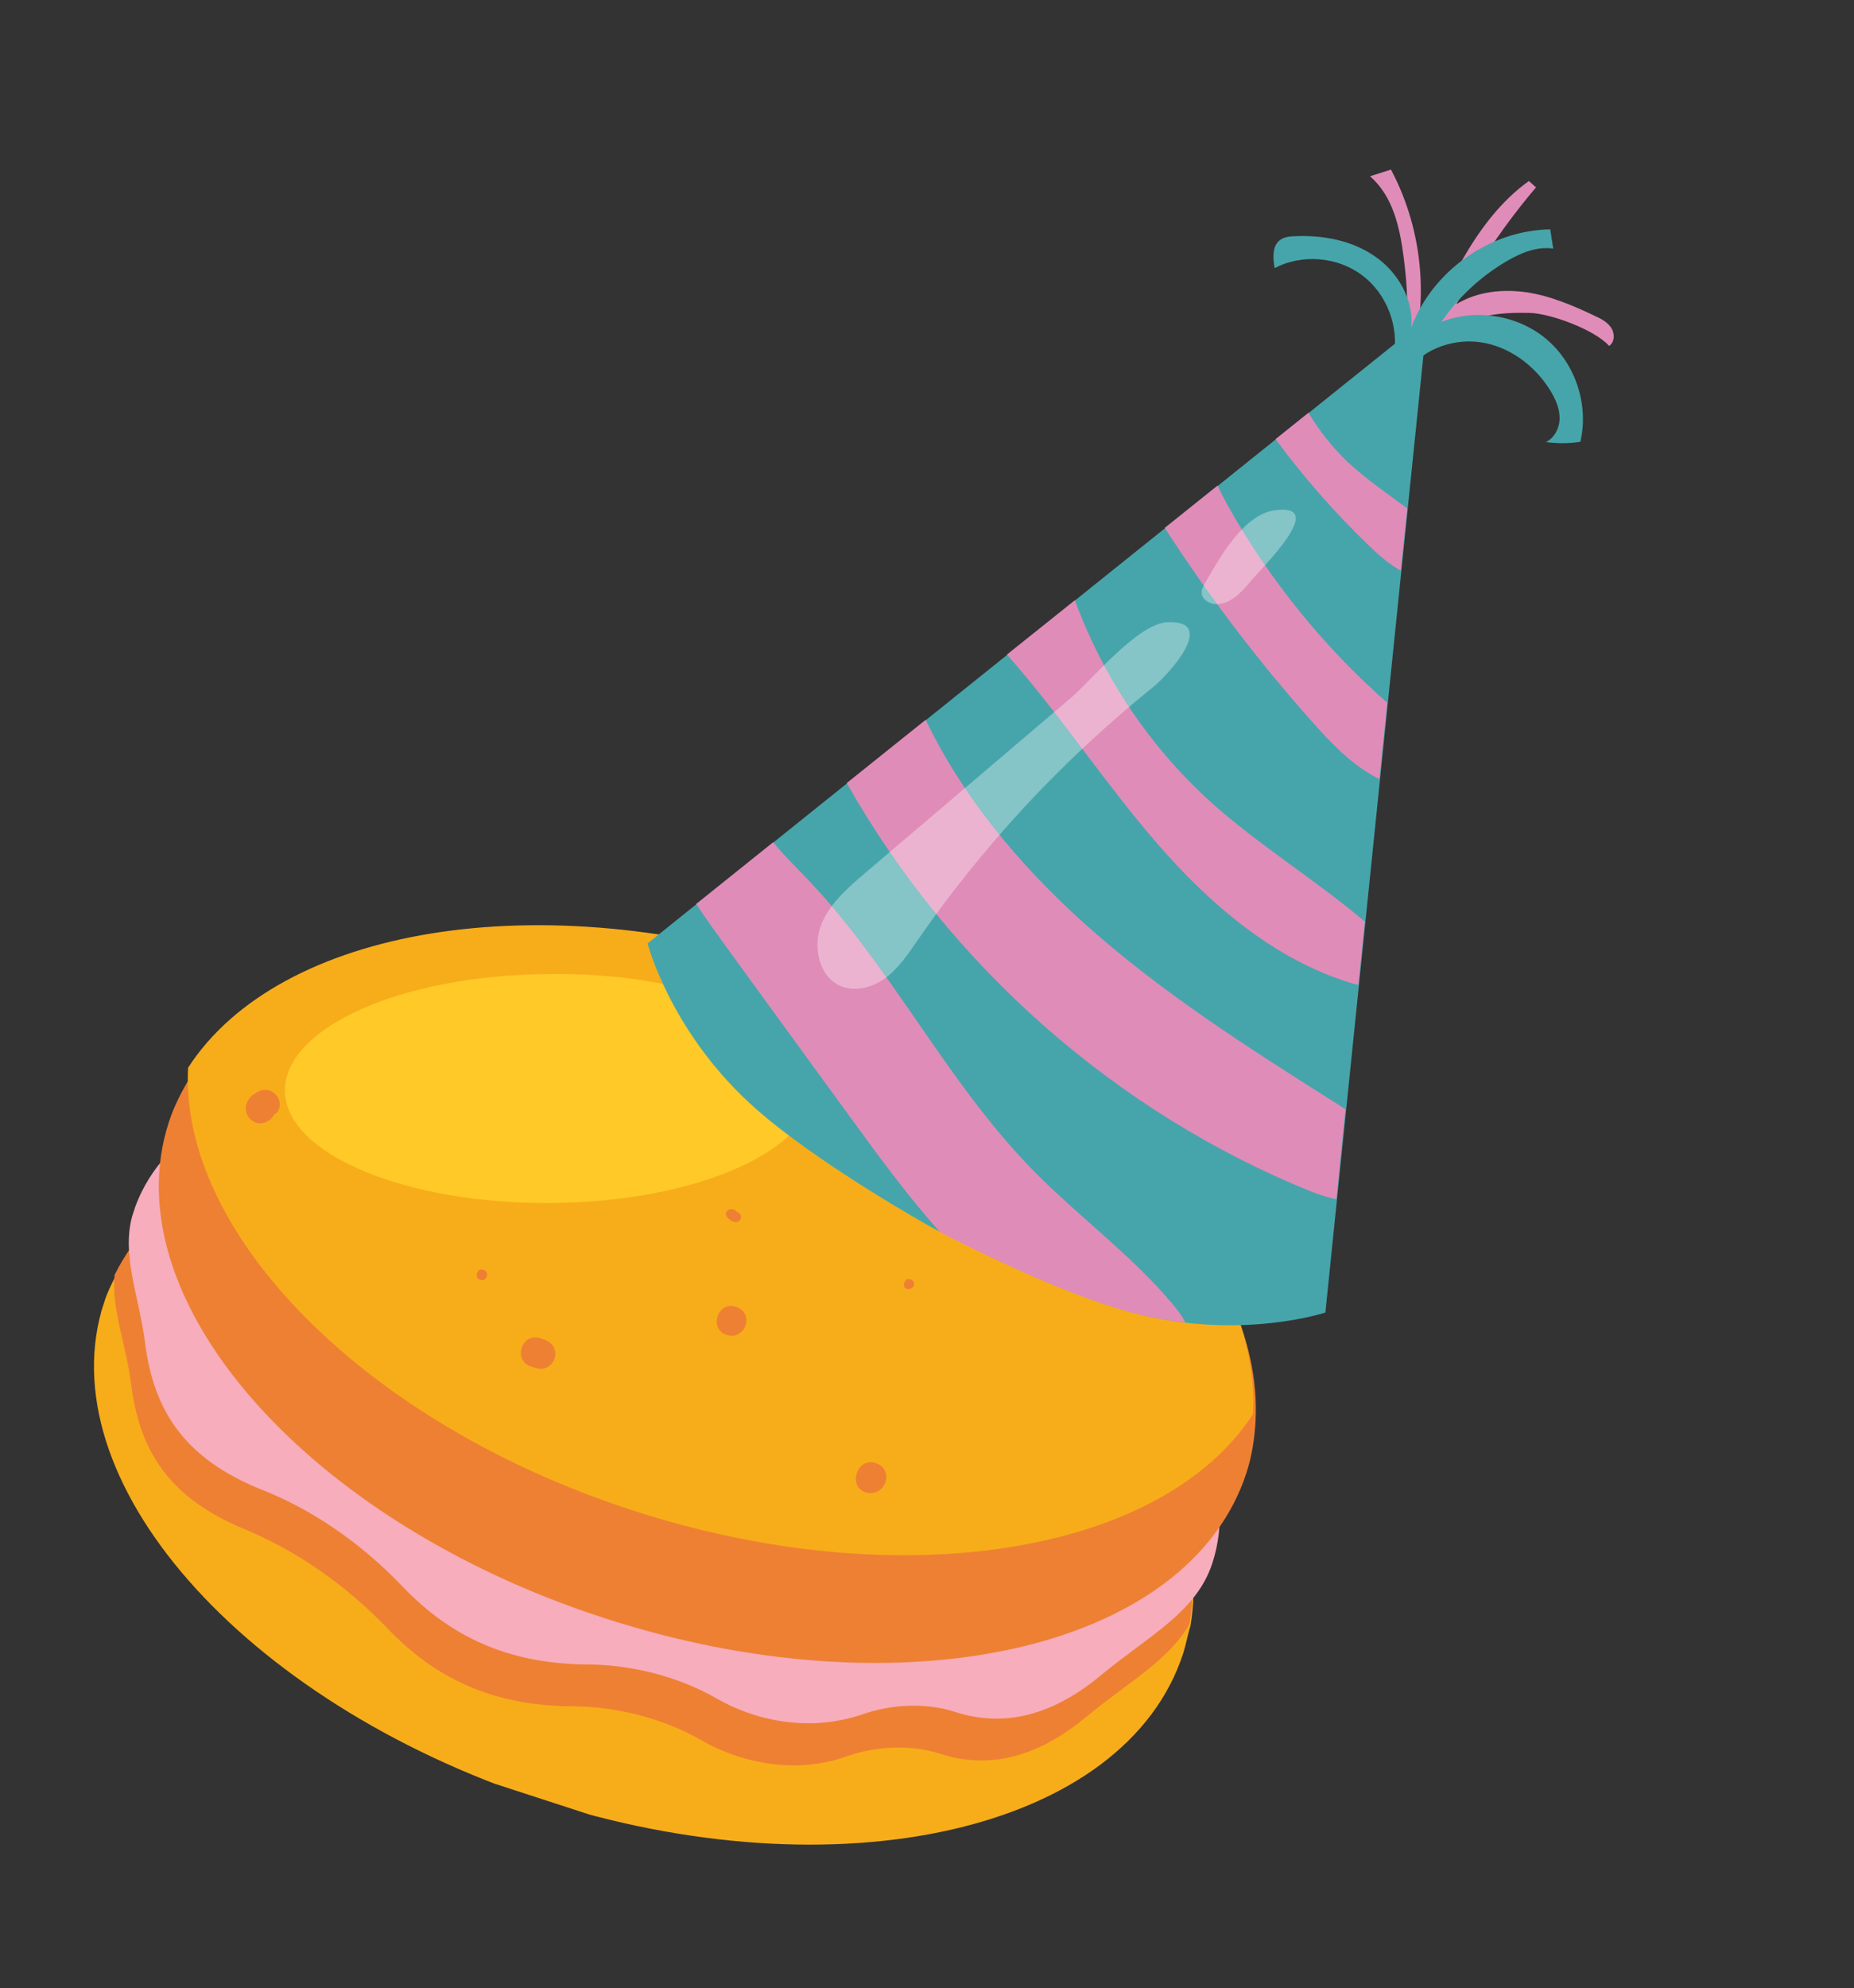 <svg width="125" height="134" viewBox="0 0 125 134" fill="none" xmlns="http://www.w3.org/2000/svg" xmlns:xlink="http://www.w3.org/1999/xlink">
	<rect x="0" y="0" width="125" height="134" fill="#333333" stroke="none"/>
	<desc>
			Created with Pixso.
	</desc>
	<defs>
		<clipPath id="clip414_75">
			<rect id="Frame" width="76.8" height="58.7" transform="translate(18.15 53.565) rotate(18.01)" fill="white" fill-opacity="0"/>
		</clipPath>
	</defs>
	<rect id="Frame" width="76.8" height="58.7" transform="translate(18.15 53.565) rotate(18.01)" fill="#FFFFFF" fill-opacity="0"/>
	<g clip-path="url(#clip414_75)">
		<path id="Vector" d="M79.77 111.45C75.87 123.43 56.45 127.85 36.39 121.32C16.26 114.67 3.15 99.68 7.01 87.8C7.23 87.13 7.54 86.5 7.82 85.96C13.03 75.45 31.44 71.87 50.46 78.05C69.48 84.23 82.26 97.96 80.26 109.61C80.1 110.09 79.98 110.78 79.77 111.45Z" fill="#F7AD1A" fill-opacity="1" fill-rule="nonzero"/>
		<path id="Vector" d="M80.19 109.49C78.76 111.96 75.95 113.47 73.22 115.74C70.49 118 67.18 119.45 63.37 118.21C61.47 117.59 59.13 117.67 57.11 118.38C53.89 119.55 50.19 118.97 47.27 117.29C44.7 115.82 41.5 114.99 38.33 115.01C33.21 114.93 29.37 113.15 26.15 109.79C23.25 106.75 19.88 104.49 16.55 103.1C11.63 101.08 9.46 98.06 8.86 93.44C8.52 90.6 7.49 88.27 7.73 85.93C12.93 75.42 31.34 71.84 50.36 78.02C69.41 84.11 82.19 97.83 80.19 109.49Z" fill="#EE8034" fill-opacity="1" fill-rule="nonzero"/>
		<path id="Vector" d="M81.74 105.36C80.66 108.69 77.42 110.27 74.24 112.91C71.51 115.18 68.2 116.63 64.39 115.39C62.49 114.77 60.15 114.85 58.13 115.56C54.82 116.69 51.21 116.15 48.29 114.47C45.72 113 42.52 112.17 39.36 112.19C34.23 112.1 30.39 110.33 27.17 106.97C24.27 103.92 20.9 101.67 17.54 100.37C12.53 98.32 10.39 95.2 9.79 90.59C9.38 87.3 8.1 84.47 8.99 81.71C12.33 71.44 31.28 68.45 51.35 74.98C71.42 81.5 85.08 95.09 81.74 105.36Z" fill="#F7ADBB" fill-opacity="1" fill-rule="nonzero"/>
		<path id="Vector" d="M84.04 99.27C80.14 111.26 60.76 115.58 40.69 109.05C20.63 102.53 7.52 87.54 11.38 75.65C11.75 74.51 12.31 73.43 12.97 72.38C18.97 62.98 36.57 59.97 54.63 65.84C72.8 71.75 85.26 84.53 84.65 95.79C84.59 96.93 84.41 98.13 84.04 99.27Z" fill="#EE8034" fill-opacity="1" fill-rule="nonzero"/>
		<path id="Vector" d="M84.48 95.32C78.39 104.69 60.8 107.7 42.63 101.8C24.56 95.92 12.1 83.14 12.68 71.97C18.81 62.5 36.4 59.5 54.47 65.37C72.64 71.28 85.1 84.06 84.48 95.32Z" fill="#F7AD1A" fill-opacity="1" fill-rule="nonzero"/>
		<path id="Vector" d="M54.88 73.18C54.94 77.51 46.97 81.02 37.16 81.09C27.36 81.16 19.3 77.81 19.21 73.57C19.15 69.24 27.12 65.73 36.92 65.66C46.76 65.49 54.78 68.94 54.88 73.18Z" fill="#FFC928" fill-opacity="1" fill-rule="nonzero"/>
		<path id="Vector" d="M61.36 86.22C60.98 86.1 60.77 86.77 61.15 86.89C61.65 86.95 61.84 86.38 61.36 86.22Z" fill="#EE8034" fill-opacity="1" fill-rule="nonzero"/>
		<path id="Vector" d="M67.63 82.48C66.39 82.07 65.74 84.07 66.98 84.47C68.22 84.88 68.86 82.88 67.63 82.48Z" fill="#EE8034" fill-opacity="1" fill-rule="nonzero"/>
		<path id="Vector" d="M49.61 88.08C48.38 87.68 47.76 89.58 48.99 89.98C50.23 90.39 50.94 88.51 49.61 88.08Z" fill="#EE8034" fill-opacity="1" fill-rule="nonzero"/>
		<path id="Vector" d="M32.64 85.61L32.55 85.58C32.17 85.46 31.95 86.13 32.33 86.25L32.43 86.28C32.81 86.4 33.02 85.74 32.64 85.61Z" fill="#EE8034" fill-opacity="1" fill-rule="nonzero"/>
		<path id="Vector" d="M49.69 81.69C49.4 81.28 48.77 81.6 48.97 81.98C49.13 82.14 49.19 82.27 49.48 82.36C49.95 82.51 50.17 81.85 49.69 81.69Z" fill="#EE8034" fill-opacity="1" fill-rule="nonzero"/>
		<path id="Vector" d="M58.53 70.37C58.15 70.25 57.93 70.91 58.31 71.04C58.69 71.16 58.91 70.49 58.53 70.37Z" fill="#EE8034" fill-opacity="1" fill-rule="nonzero"/>
		<path id="Vector" d="M36.7 90.3L36.41 90.2C35.17 89.8 34.56 91.7 35.79 92.11L36.08 92.2C37.41 92.63 38.03 90.73 36.7 90.3Z" fill="#EE8034" fill-opacity="1" fill-rule="nonzero"/>
		<path id="Vector" d="M18.61 73.8C18.23 73.36 17.6 73.36 17.16 73.74C16.9 73.87 16.72 74.13 16.62 74.41C16.44 74.98 16.79 75.52 17.27 75.67C17.74 75.83 18.24 75.57 18.49 75.12C19 74.87 18.93 74.11 18.61 73.8Z" fill="#EE8034" fill-opacity="1" fill-rule="nonzero"/>
		<path id="Vector" d="M59.02 98.61C57.78 98.2 57.13 100.2 58.37 100.6C59.73 100.94 60.35 99.04 59.02 98.61Z" fill="#EE8034" fill-opacity="1" fill-rule="nonzero"/>
	</g>
	<path id="Vector" d="M108.62 22.08C108.36 21.7 107.94 21.48 107.52 21.29C106.05 20.59 104.53 19.94 102.91 19.7C101.3 19.47 99.57 19.65 98.19 20.51C99.7 17.7 101.5 15.06 103.56 12.63C103.4 12.49 103.24 12.34 103.08 12.2C101.18 13.56 99.76 15.48 98.6 17.5C97.43 19.52 96.47 21.65 95.3 23.67C96.31 19.59 95.76 15.15 93.78 11.43C93.3 11.58 92.84 11.73 92.37 11.88C93.92 13.24 94.37 15.3 94.64 17.35C94.9 19.4 95.03 21.44 94.55 23.45L94.07 25.87C94.54 24.03 95.93 23.06 97.66 22.21C99.65 21.24 101.02 21.05 103.09 21.09C104.52 21.11 107.55 22.24 108.49 23.32C108.88 23.05 108.88 22.46 108.62 22.08Z" fill="#E08CB8" fill-opacity="1" fill-rule="nonzero"/>
	<path id="Vector" d="M94.08 25.86C94.04 25.99 94.02 26.11 94 26.25L94.08 25.86Z" fill="#E08CB8" fill-opacity="1" fill-rule="nonzero"/>
	<path id="Vector" d="M96.23 21.42L43.66 63.59C43.66 63.59 45.14 69.35 50.49 74.31C54.73 78.25 62.85 82.75 62.85 82.75C62.85 82.75 71.03 87.13 76.64 88.55C83.71 90.35 89.36 88.47 89.36 88.47L96.23 21.42Z" fill="#46A5AA" fill-opacity="1" fill-rule="nonzero"/>
	<path id="Vector" d="M92.34 36.82C92.97 37.43 93.68 38.04 94.44 38.46L94.88 34.27C93.5 33.25 92.08 32.28 90.83 31.11C89.82 30.14 88.94 29.03 88.22 27.82L86 29.6C87.9 32.18 90.03 34.6 92.34 36.82Z" fill="#E08CB8" fill-opacity="1" fill-rule="nonzero"/>
	<path id="Vector" d="M91.12 66.27C91.26 66.31 91.42 66.35 91.58 66.39L92.02 62.12C88.68 59.29 84.89 56.99 81.63 54.06C77.54 50.36 74.37 45.64 72.47 40.46L67.89 44.12C71.49 48.19 74.47 52.76 78.02 56.86C81.59 60.97 85.91 64.68 91.12 66.27Z" fill="#E08CB8" fill-opacity="1" fill-rule="nonzero"/>
	<path id="Vector" d="M90.71 74.77C90.53 74.66 90.35 74.54 90.17 74.42C84.2 70.65 78.19 66.84 72.96 62.11C68.68 58.24 64.9 53.7 62.41 48.52L57.09 52.78C64.04 65.11 75.26 75 88.39 80.31C88.92 80.52 89.51 80.72 90.1 80.83L90.71 74.77Z" fill="#E08CB8" fill-opacity="1" fill-rule="nonzero"/>
	<path id="Vector" d="M82.73 33.99C82.51 33.59 82.3 33.17 82.09 32.73L78.53 35.58C81.52 40.22 84.87 44.62 88.54 48.73C89.85 50.2 91.24 51.65 93 52.51L93.53 47.37C89.21 43.57 85.54 39.02 82.73 33.99Z" fill="#E08CB8" fill-opacity="1" fill-rule="nonzero"/>
	<path id="Vector" d="M57.33 75.31C59.26 77.96 61.2 80.63 63.39 83.06C65.36 84.08 71.88 87.35 76.59 88.55C77.74 88.84 78.86 89.03 79.91 89.15C79.7 88.69 79.37 88.27 79.04 87.88C76.24 84.54 72.64 81.95 69.59 78.82C63.79 72.89 60.1 65.16 54.35 59.16C53.6 58.38 52.81 57.61 52.13 56.77L46.94 60.93C47.55 61.87 48.22 62.79 48.87 63.69C51.69 67.57 54.51 71.45 57.33 75.31Z" fill="#E08CB8" fill-opacity="1" fill-rule="nonzero"/>
	<g opacity="0.34">
		<path id="Vector" d="M58.32 58.85C57.13 59.87 55.88 60.95 55.34 62.41C54.8 63.88 55.23 65.84 56.67 66.46C57.67 66.89 58.86 66.55 59.73 65.9C60.59 65.25 61.21 64.33 61.83 63.43C66.27 56.99 71.66 51.21 77.76 46.3C78.8 45.46 82.14 41.78 78.7 41.94C76.7 42.04 73.67 45.78 72.19 47.05C67.57 50.99 62.94 54.92 58.32 58.85Z" fill="#FFFFFF" fill-opacity="1" fill-rule="nonzero"/>
	</g>
	<g opacity="0.34">
		<path id="Vector" d="M81.25 39.3C81.13 39.51 81 39.74 81.02 39.98C81.05 40.45 81.6 40.74 82.06 40.72C83 40.69 83.71 39.91 84.32 39.18C85.12 38.22 89.58 33.9 85.97 34.39C83.83 34.67 82.2 37.64 81.25 39.3Z" fill="#FFFFFF" fill-opacity="1" fill-rule="nonzero"/>
	</g>
	<path id="Vector" d="M106.55 29.78C107.13 27.32 106.24 24.56 104.31 22.9C102.39 21.25 99.53 20.77 97.18 21.7C98.33 20.02 99.86 18.61 101.61 17.59C102.55 17.04 103.64 16.59 104.72 16.76C104.66 16.33 104.58 15.9 104.52 15.46C100.45 15.52 96.56 18.27 95.15 22.08C95.33 20.21 94.25 18.34 92.7 17.28C91.15 16.2 89.19 15.84 87.31 15.92C86.96 15.93 86.58 15.97 86.3 16.18C85.76 16.59 85.82 17.4 85.94 18.07C87.77 17.11 90.16 17.3 91.82 18.54C93.49 19.78 94.35 22.01 93.96 24.04L94.62 25.36C95.65 23.66 97.79 22.8 99.75 23.06C101.72 23.32 103.47 24.62 104.51 26.3C104.86 26.87 105.15 27.5 105.15 28.16C105.16 28.82 104.82 29.52 104.22 29.8C105.02 29.9 105.79 29.9 106.55 29.78Z" fill="#46A5AA" fill-opacity="1" fill-rule="nonzero"/>
</svg>
